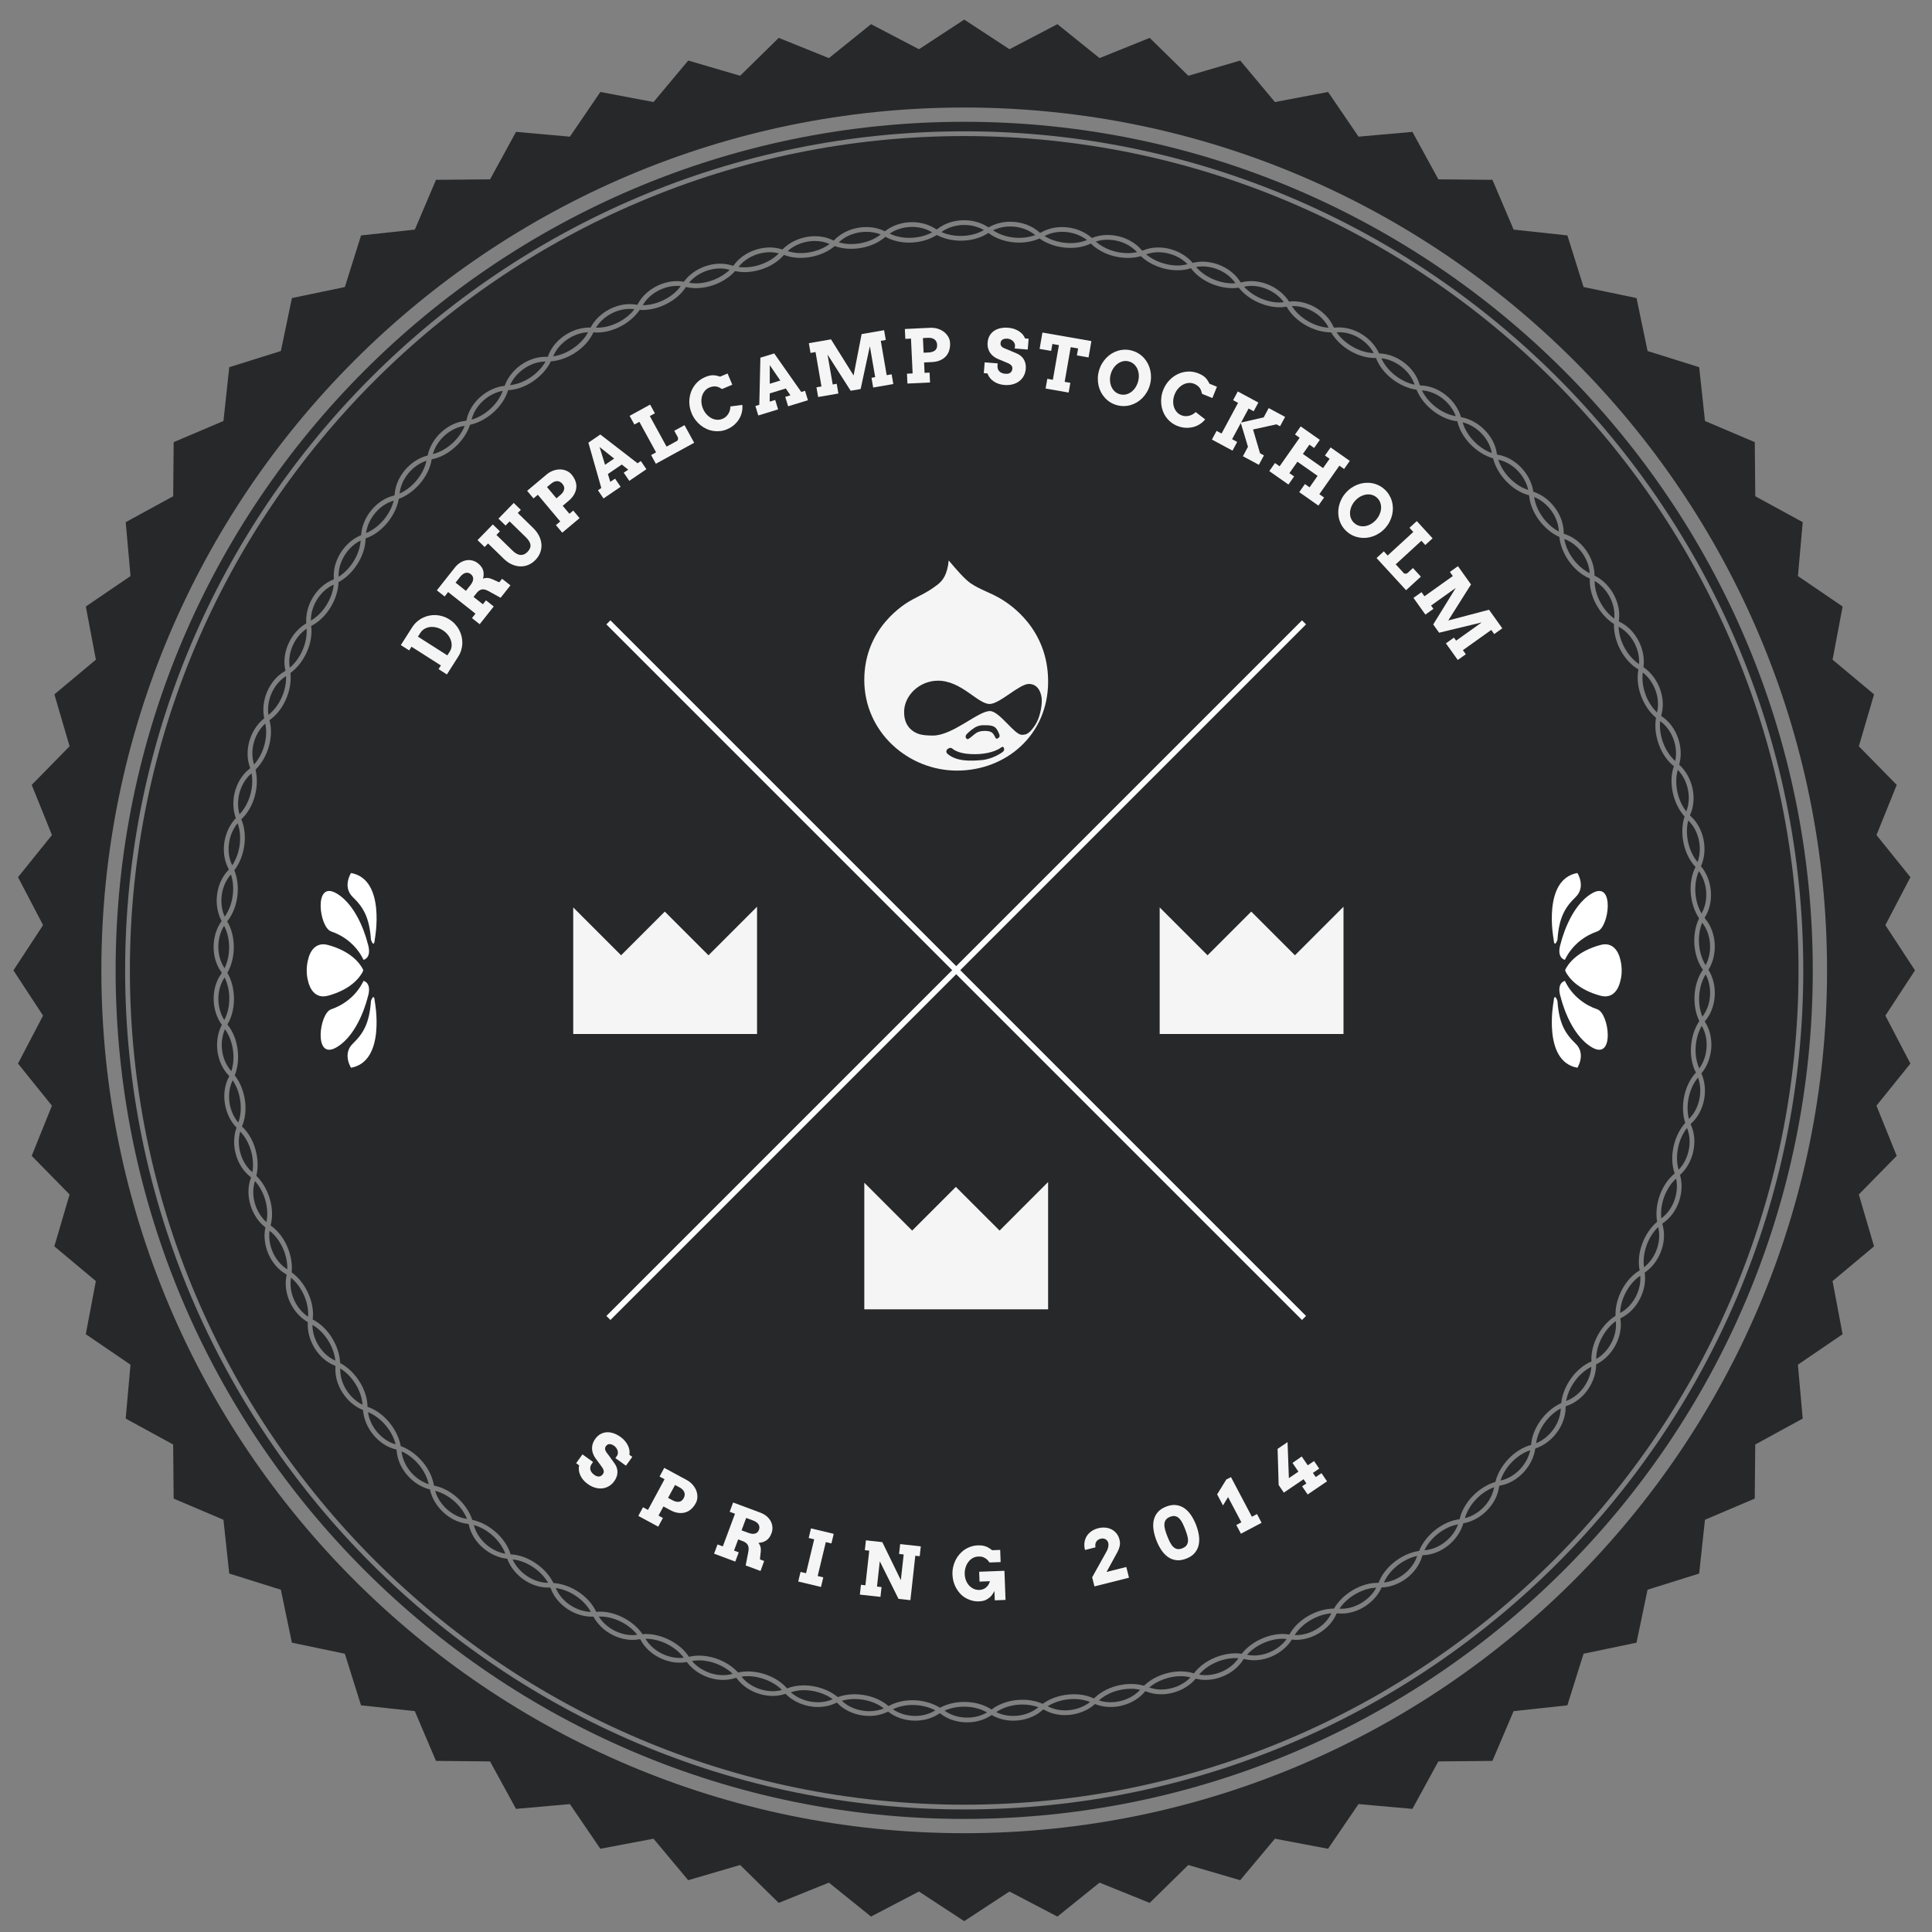 <?xml version="1.0" encoding="utf-8"?>
<!-- Generator: Adobe Illustrator 16.0.0, SVG Export Plug-In . SVG Version: 6.00 Build 0)  -->
<!DOCTYPE svg PUBLIC "-//W3C//DTD SVG 1.1//EN" "http://www.w3.org/Graphics/SVG/1.1/DTD/svg11.dtd">
<svg version="1.1" id="Layer_1" xmlns="http://www.w3.org/2000/svg" xmlns:xlink="http://www.w3.org/1999/xlink" x="0px" y="0px"
	 width="288px" height="288px" viewBox="0 0 288 288" enable-background="new 0 0 288 288" xml:space="preserve">
<rect x="0" y="0" width="288" height="288" fill="#808080" stroke="none"/>
<g>
	<g>
		<path fill="#272829" d="M69.278,63.478c-2.176,0.299-4.155,2.09-4.754,4.211C66.555,67.185,68.49,65.456,69.278,63.478z"/>
		<path fill="#272829" d="M94.575,46.104c-0.228-0.031-0.457-0.059-0.692-0.059c-2.013,0-4.022,1.145-5.046,2.797
			C90.946,48.925,93.279,47.774,94.575,46.104z"/>
		<path fill="#272829" d="M101.478,42.646c-0.176-0.018-0.352-0.031-0.531-0.031c-2.084,0-4.165,1.182-5.14,2.885
			C97.974,45.491,100.28,44.308,101.478,42.646z"/>
		<path fill="#272829" d="M74.948,58.261c-2.162,0.387-4.132,2.17-4.65,4.295C72.337,61.968,74.241,60.222,74.948,58.261z"/>
		<path fill="#272829" d="M81.326,53.896H81.31c-2.178,0-4.397,1.529-5.284,3.52C78.11,57.198,80.271,55.751,81.326,53.896z"/>
		<path fill="#272829" d="M87.663,49.528c-2.19,0.082-4.402,1.617-5.2,3.596C84.557,52.815,86.699,51.347,87.663,49.528z"/>
		<path fill="#272829" d="M108.773,40.222c-0.447-0.127-0.919-0.203-1.414-0.203c-1.789,0-3.571,0.834-4.647,2.125
			c0.324,0.059,0.66,0.098,1.013,0.098C105.571,42.241,107.514,41.437,108.773,40.222z"/>
		<path fill="#272829" d="M138.952,34.64c-0.838-0.521-1.887-0.816-2.986-0.816c-1.24,0-2.413,0.367-3.345,0.998
			c0.835,0.404,1.847,0.635,2.912,0.635C136.78,35.456,137.977,35.161,138.952,34.64z"/>
		<path fill="#272829" d="M131.284,34.956c-0.649-0.264-1.379-0.4-2.143-0.4c-1.576,0-3.095,0.588-4.109,1.572
			c0.572,0.162,1.193,0.256,1.847,0.256C128.541,36.384,130.154,35.853,131.284,34.956z"/>
		<path fill="#272829" d="M123.672,36.374c-0.658-0.293-1.412-0.453-2.199-0.453c-1.524,0-3.015,0.564-4.057,1.502
			c0.587,0.189,1.232,0.312,1.921,0.312C120.931,37.735,122.509,37.224,123.672,36.374z"/>
		<path fill="#272829" d="M116.096,37.772c-0.415-0.104-0.845-0.174-1.301-0.174c-1.848,0-3.669,0.859-4.704,2.195
			c0.276,0.037,0.562,0.061,0.857,0.061C112.878,39.854,114.885,39.026,116.096,37.772z"/>
		<path fill="#272829" d="M42.643,100.784c-1.867,1.16-2.947,3.604-2.631,5.785C41.663,105.282,42.729,102.915,42.643,100.784z"/>
		<path fill="#272829" d="M33.404,138.007c-1.158,1.863-1.153,4.516,0.074,6.324C34.406,142.423,34.385,139.845,33.404,138.007z"/>
		<path fill="#272829" d="M37.502,115.282c-1.689,1.408-2.419,3.98-1.799,6.098C37.158,119.874,37.884,117.38,37.502,115.282z"/>
		<path fill="#272829" d="M35.421,122.718c-1.406,1.686-1.771,4.312-0.805,6.275C35.799,127.231,36.138,124.675,35.421,122.718z"/>
		<path fill="#272829" d="M34.428,130.353c-1.476,1.631-1.839,4.277-0.932,6.287C34.728,134.946,35.099,132.376,34.428,130.353z"/>
		<path fill="#272829" d="M143.221,35.169c1.29,0,2.488-0.316,3.447-0.875c-0.846-0.486-1.858-0.758-2.935-0.758
			c-1.281,0-2.476,0.379-3.396,1.057C141.183,34.966,142.176,35.169,143.221,35.169L143.221,35.169z"/>
		<path fill="#272829" d="M49.75,87.147c-2.011,0.887-3.42,3.156-3.409,5.361C48.154,91.464,49.538,89.267,49.75,87.147z"/>
		<path fill="#272829" d="M58.688,74.628c-2.113,0.6-3.824,2.648-4.123,4.834C56.506,78.679,58.183,76.698,58.688,74.628z"/>
		<path fill="#272829" d="M53.762,80.571c-1.97,0.969-3.371,3.223-3.286,5.408C52.272,84.853,53.622,82.651,53.762,80.571z"/>
		<path fill="#272829" d="M45.7,93.72c-1.816,1.232-2.89,3.656-2.502,5.809C44.82,98.163,45.85,95.798,45.7,93.72z"/>
		<path fill="#272829" d="M63.575,68.677c-2.087,0.684-3.788,2.721-4.008,4.896C61.505,72.706,63.146,70.716,63.575,68.677z"/>
		<path fill="#272829" d="M39.547,107.858c-1.628,1.473-2.354,4.025-1.669,6.104C39.294,112.382,39.984,109.896,39.547,107.858z"/>
		<path fill="#272829" d="M232.373,79.237c-0.078-2.186-1.643-4.33-3.68-5.148C228.988,76.151,230.496,78.245,232.373,79.237z"/>
		<path fill="#272829" d="M244.891,100.249c-0.285,2.064,0.588,4.49,2.117,5.959C247.535,104.087,246.621,101.599,244.891,100.249z"
			/>
		<path fill="#272829" d="M236.979,85.442c-0.154-2.201-1.727-4.357-3.797-5.094C233.551,82.446,235.094,84.534,236.979,85.442z"/>
		<path fill="#272829" d="M247.479,107.499c-0.225,2.119,0.684,4.553,2.246,5.945C250.186,111.288,249.268,108.778,247.479,107.499z
			"/>
		<path fill="#272829" d="M240.633,92.214c0.227-2.178-1.023-4.518-2.926-5.611C237.711,88.687,238.914,90.97,240.633,92.214z"/>
		<path fill="#272829" d="M244.332,98.999c0.154-2.201-1.104-4.557-3.053-5.574C241.352,95.556,242.59,97.837,244.332,98.999z"/>
		<path fill="#272829" d="M254.258,143.876c1.037-1.947,0.848-4.611-0.518-6.334C252.938,139.517,253.141,142.106,254.258,143.876z"
			/>
		<path fill="#272829" d="M253.771,151.552c1.344-1.725,1.523-4.371,0.49-6.307C253.162,147.015,252.971,149.587,253.771,151.552z"
			/>
		<path fill="#272829" d="M253.643,136.171c1.09-1.893,0.898-4.539-0.395-6.312C252.406,131.765,252.576,134.339,253.643,136.171z"
			/>
		<path fill="#272829" d="M250.105,114.761c-0.57,2.004-0.045,4.529,1.266,6.197C252.189,118.931,251.633,116.337,250.105,114.761z"
			/>
		<path fill="#272829" d="M154.322,35.046c-0.973-0.811-2.316-1.285-3.736-1.285c-0.918,0-1.799,0.203-2.557,0.57
			c1.049,0.709,2.436,1.125,3.902,1.125C152.783,35.456,153.6,35.308,154.322,35.046z"/>
		<path fill="#272829" d="M253.055,128.505c0.758-2.074,0.197-4.688-1.395-6.201C251.141,124.37,251.701,126.905,253.055,128.505z"
			/>
		<path fill="#272829" d="M191.369,45.04c-1.062-1.455-2.957-2.426-4.85-2.426c-0.367,0-0.725,0.045-1.068,0.119
			c1.27,1.402,3.355,2.361,5.312,2.361C190.973,45.095,191.17,45.063,191.369,45.04z"/>
		<path fill="#272829" d="M183.742,42.241c0.145,0,0.281-0.016,0.422-0.025c-1.018-1.502-2.967-2.504-4.924-2.504
			c-0.322,0-0.635,0.033-0.938,0.088C179.521,41.249,181.689,42.241,183.742,42.241z"/>
		<path fill="#272829" d="M227.812,73.04c-0.459-2.156-2.316-4.072-4.469-4.512C224,70.554,225.818,72.405,227.812,73.04z"/>
		<path fill="#272829" d="M169.494,37.581c-1.035-1.141-2.697-1.848-4.4-1.848c-0.611,0-1.203,0.098-1.748,0.275
			c1.184,1.068,2.973,1.727,4.783,1.727C168.605,37.735,169.059,37.675,169.494,37.581z"/>
		<path fill="#272829" d="M162.033,35.78c-0.992-0.773-2.328-1.225-3.709-1.225c-0.959,0-1.857,0.223-2.619,0.633
			c1.072,0.668,2.453,1.055,3.869,1.055C160.471,36.243,161.307,36.079,162.033,35.78z"/>
		<path fill="#272829" d="M177.025,39.382c-1.068-1.098-2.703-1.783-4.355-1.783c-0.648,0-1.256,0.117-1.818,0.324
			c1.223,1.01,2.988,1.656,4.689,1.656C176.07,39.579,176.561,39.501,177.025,39.382z"/>
		<path fill="#272829" d="M222.387,67.54c-0.379-2.154-2.227-4.061-4.359-4.59C218.605,64.954,220.391,66.819,222.387,67.54z"/>
		<path fill="#272829" d="M217.008,62.036c-0.756-2.07-2.861-3.709-5.053-3.848C212.889,60.104,214.945,61.685,217.008,62.036z"/>
		<path fill="#272829" d="M204.777,52.642c-1.027-1.928-3.318-3.279-5.533-3.104C200.43,51.274,202.697,52.565,204.777,52.642z"/>
		<path fill="#272829" d="M210.871,57.345c-0.668-2.047-2.775-3.699-4.957-3.938C206.766,55.312,208.793,56.909,210.871,57.345z"/>
		<path fill="#272829" d="M198.053,48.854c-0.914-1.879-3.105-3.232-5.289-3.232c-0.061,0-0.115,0.014-0.176,0.016
			C193.686,47.39,195.914,48.72,198.053,48.854z"/>
		<path fill="#272829" d="M37.623,174.739c0.366-2.09-0.365-4.564-1.814-6.062C35.208,170.79,35.943,173.339,37.623,174.739z"/>
		<path fill="#272829" d="M212.334,231.095c2.184-0.154,4.271-1.795,5.018-3.863C215.299,227.601,213.258,229.185,212.334,231.095z"
			/>
		<path fill="#272829" d="M206.297,235.901c2.18-0.234,4.299-1.9,4.957-3.959C209.174,232.382,207.143,233.991,206.297,235.901z"/>
		<path fill="#272829" d="M218.367,226.313c2.139-0.529,3.992-2.451,4.359-4.617C220.725,222.421,218.936,224.302,218.367,226.313z"
			/>
		<path fill="#272829" d="M199.662,239.804c2.184,0.143,4.486-1.229,5.502-3.135C203.096,236.751,200.84,238.062,199.662,239.804z"
			/>
		<path fill="#272829" d="M228.986,215.134c2.045-0.822,3.613-2.984,3.676-5.182C230.779,210.948,229.27,213.06,228.986,215.134z"/>
		<path fill="#272829" d="M223.678,220.706c2.141-0.457,3.979-2.371,4.43-4.521C226.127,216.835,224.326,218.687,223.678,220.706z"
			/>
		<path fill="#272829" d="M193.004,243.731c0.057,0.002,0.111,0.016,0.17,0.016c2.191,0,4.381-1.359,5.293-3.25
			C196.344,240.655,194.088,241.997,193.004,243.731z"/>
		<path fill="#272829" d="M171.312,251.544c0.553,0.199,1.146,0.312,1.783,0.312c1.662,0,3.307-0.693,4.375-1.807
			c-0.453-0.111-0.93-0.186-1.441-0.186C174.314,249.864,172.537,250.521,171.312,251.544z"/>
		<path fill="#272829" d="M163.807,253.481c0.541,0.176,1.129,0.271,1.736,0.271c1.711,0,3.381-0.713,4.416-1.863
			c-0.43-0.092-0.879-0.15-1.35-0.15C166.789,251.739,164.994,252.403,163.807,253.481z"/>
		<path fill="#272829" d="M178.744,249.63c0.301,0.053,0.609,0.086,0.93,0.086c1.965,0,3.92-1.01,4.938-2.523
			c-0.137-0.01-0.273-0.025-0.414-0.025C182.137,247.167,179.963,248.169,178.744,249.63z"/>
		<path fill="#272829" d="M185.893,246.671c0.332,0.07,0.676,0.111,1.031,0.111c1.902,0,3.803-0.982,4.865-2.449
			c-0.188-0.02-0.369-0.049-0.564-0.049C189.258,244.284,187.162,245.253,185.893,246.671z"/>
		<path fill="#272829" d="M156.176,254.345c0.754,0.398,1.641,0.617,2.584,0.617c1.395,0,2.74-0.459,3.738-1.246
			c-0.715-0.287-1.537-0.447-2.416-0.447C158.652,253.269,157.256,253.665,156.176,254.345z"/>
		<path fill="#272829" d="M247.645,181.622c1.768-1.287,2.668-3.781,2.209-5.928C248.309,177.093,247.416,179.515,247.645,181.622z"
			/>
		<path fill="#272829" d="M251.76,166.802c1.57-1.521,2.115-4.115,1.361-6.178C251.787,162.224,251.24,164.745,251.76,166.802z"/>
		<path fill="#272829" d="M233.467,208.839c2.055-0.75,3.609-2.9,3.756-5.092C235.354,204.667,233.828,206.749,233.467,208.839z"/>
		<path fill="#272829" d="M253.678,152.923c-1.068,1.844-1.23,4.436-0.369,6.346C254.607,157.485,254.791,154.819,253.678,152.923z"
			/>
		<path fill="#272829" d="M143.732,20.282c-68.578,0-124.37,55.793-124.37,124.369c0,68.578,55.792,124.371,124.37,124.371
			s124.371-55.793,124.371-124.371C268.104,76.075,212.311,20.282,143.732,20.282z M252.115,167.458
			c-0.035,0.029-0.061,0.068-0.094,0.1c0.02,0.049,0.029,0.102,0.051,0.146c1.094,2.426,0.348,5.666-1.635,7.445
			c0.74,2.553-0.33,5.689-2.531,7.172c-0.039,0.025-0.07,0.061-0.107,0.088c0.014,0.049,0.016,0.102,0.029,0.15
			c0.746,2.555-0.443,5.656-2.654,7.145c0.377,2.633-1.119,5.59-3.506,6.752c-0.041,0.02-0.078,0.049-0.117,0.07
			c0.006,0.051,0,0.104,0.008,0.152c0.383,2.635-1.227,5.541-3.623,6.705c0.008,2.66-1.885,5.383-4.412,6.199
			c-0.043,0.014-0.082,0.039-0.125,0.055c-0.002,0.051-0.014,0.102-0.014,0.15c0.014,2.662-1.986,5.318-4.521,6.137
			c-0.361,2.635-2.615,5.066-5.23,5.525c-0.045,0.008-0.088,0.027-0.133,0.037c-0.008,0.049-0.027,0.098-0.033,0.146
			c-0.357,2.637-2.707,4.986-5.332,5.445c-0.723,2.561-3.293,4.656-5.949,4.748c-0.045,0.002-0.092,0.014-0.137,0.018
			c-0.014,0.045-0.039,0.09-0.053,0.137c-0.723,2.566-3.354,4.576-6.041,4.662c-1.068,2.412-3.873,4.145-6.549,3.863
			c-0.045-0.004-0.094,0.002-0.139,0c-0.021,0.043-0.053,0.084-0.07,0.127c-0.973,2.215-3.506,3.82-6.023,3.822
			c-0.203,0-0.398-0.033-0.596-0.053c-1.135,1.83-3.391,3.088-5.654,3.088c-0.477,0-0.941-0.055-1.381-0.166
			c-0.045-0.01-0.092-0.014-0.137-0.023c-0.027,0.041-0.062,0.078-0.088,0.119c-1.111,1.797-3.379,3.004-5.645,3.004
			c-0.498,0-0.973-0.076-1.432-0.189c-1.184,1.422-3.152,2.33-5.146,2.33c-0.795,0-1.545-0.141-2.23-0.418
			c-0.041-0.018-0.094-0.023-0.137-0.039c-0.031,0.035-0.068,0.066-0.098,0.102c-1.154,1.389-3.104,2.252-5.088,2.252
			c-0.818,0-1.605-0.156-2.312-0.441c-1.145,1.035-2.779,1.648-4.471,1.65c-1.135,0-2.205-0.273-3.1-0.791
			c-0.041-0.023-0.088-0.039-0.131-0.062c-0.035,0.031-0.076,0.059-0.111,0.09c-1.111,1.012-2.705,1.592-4.373,1.592
			c-1.168,0-2.285-0.307-3.211-0.84c-1.022,0.695-2.297,1.092-3.661,1.092c-1.491,0-2.895-0.455-3.951-1.281
			c-0.036-0.029-0.083-0.049-0.12-0.076c-0.039,0.025-0.085,0.043-0.122,0.068c-0.98,0.668-2.244,1.037-3.558,1.037
			c-1.518,0-2.955-0.5-4.042-1.348c-0.832,0.414-1.788,0.643-2.803,0.643c-1.818,0-3.584-0.705-4.725-1.889
			c-0.033-0.033-0.072-0.064-0.106-0.098c-0.043,0.02-0.091,0.035-0.133,0.055c-0.794,0.393-1.724,0.6-2.689,0.6
			c-1.841,0-3.645-0.75-4.818-1.967c-0.592,0.195-1.217,0.318-1.884,0.318c-2.119,0-4.228-1.02-5.371-2.598
			c-0.028-0.037-0.064-0.072-0.093-0.109c-0.045,0.014-0.095,0.018-0.139,0.033c-0.571,0.189-1.187,0.285-1.827,0.285
			c-2.119,0-4.229-1.064-5.402-2.67c-0.337,0.061-0.682,0.102-1.036,0.102c-2.386,0.002-4.789-1.389-5.846-3.379
			c-0.022-0.043-0.057-0.08-0.08-0.123c-0.045,0.008-0.095,0.004-0.139,0.012c-0.322,0.059-0.658,0.09-0.997,0.09
			c-2.378,0-4.752-1.441-5.83-3.467c-2.692,0.117-5.462-1.721-6.359-4.193c-0.018-0.049-0.048-0.094-0.066-0.143l-0.349,0.006
			c-2.612,0-5.188-1.863-6.072-4.299c-2.651-0.264-5.167-2.434-5.718-5.037c-0.01-0.047-0.032-0.094-0.044-0.141
			c-0.045-0.006-0.09-0.021-0.135-0.027c-2.645-0.264-5.072-2.523-5.626-5.123c-2.589-0.631-4.78-3.131-4.964-5.785
			c-0.003-0.049-0.019-0.1-0.023-0.15c-0.044-0.012-0.086-0.033-0.13-0.043c-2.58-0.629-4.67-3.203-4.858-5.857
			c-2.475-0.982-4.297-3.764-4.109-6.418c0.003-0.049-0.005-0.102-0.003-0.152c-0.042-0.018-0.081-0.045-0.123-0.062
			c-2.467-0.98-4.177-3.82-3.994-6.475c-2.315-1.318-3.732-4.326-3.178-6.928c0.011-0.049,0.01-0.102,0.019-0.15
			c-0.039-0.023-0.074-0.057-0.113-0.08c-2.306-1.316-3.604-4.365-3.055-6.967c-2.109-1.627-3.094-4.803-2.182-7.303
			c0.017-0.047,0.023-0.1,0.039-0.148c-0.035-0.029-0.064-0.066-0.101-0.094c-2.1-1.623-2.961-4.822-2.056-7.324
			c-1.862-1.904-2.396-5.186-1.145-7.535c0.023-0.045,0.037-0.096,0.06-0.143c-0.03-0.033-0.055-0.074-0.087-0.107
			c-1.853-1.9-2.261-5.188-1.018-7.537c-1.578-2.146-1.649-5.469-0.083-7.621c0.029-0.041,0.051-0.09,0.079-0.133
			c-0.025-0.037-0.044-0.08-0.071-0.117c-1.571-2.141-1.518-5.453,0.041-7.607c-1.264-2.344-0.872-5.643,0.978-7.555
			c0.036-0.037,0.063-0.084,0.099-0.123c-0.021-0.041-0.033-0.088-0.055-0.127c-1.258-2.338-0.744-5.609,1.099-7.525
			c-0.925-2.498-0.078-5.709,2.021-7.346c0.041-0.031,0.075-0.074,0.115-0.107c-0.016-0.045-0.021-0.094-0.037-0.137
			c-0.921-2.49,0.043-5.658,2.135-7.301c-0.567-2.602,0.719-5.664,3.023-6.992c0.045-0.025,0.084-0.062,0.129-0.09
			c-0.009-0.045-0.008-0.094-0.018-0.141c-0.566-2.592,0.83-5.596,3.13-6.928c-0.2-2.656,1.499-5.51,3.967-6.504
			c0.048-0.02,0.092-0.051,0.14-0.072c-0.002-0.047,0.006-0.096,0.002-0.143c-0.198-2.648,1.603-5.428,4.064-6.43
			c0.173-2.656,2.253-5.244,4.834-5.885c0.05-0.014,0.098-0.037,0.148-0.053c0.004-0.047,0.019-0.094,0.021-0.141
			c0.172-2.648,2.342-5.152,4.92-5.799c0.541-2.607,2.961-4.881,5.605-5.156c0.051-0.004,0.102-0.023,0.152-0.029
			c0.012-0.047,0.033-0.094,0.043-0.141c0.538-2.598,3.035-4.773,5.678-5.059c0.876-2.451,3.455-4.326,6.078-4.326l0.343,0.006
			c0.019-0.049,0.049-0.094,0.066-0.145c0.888-2.475,3.649-4.301,6.323-4.219c1.073-2.039,3.452-3.492,5.841-3.492
			c0.33,0,0.657,0.029,0.972,0.084c0.05,0.01,0.104,0.006,0.155,0.014c0.023-0.043,0.058-0.082,0.08-0.125
			c1.054-2.004,3.462-3.404,5.856-3.404c0.341,0,0.673,0.039,0.998,0.096c1.174-1.619,3.287-2.691,5.415-2.691
			c0.63,0,1.235,0.094,1.8,0.277c0.049,0.016,0.104,0.021,0.152,0.037c0.03-0.041,0.067-0.076,0.097-0.115
			c1.144-1.592,3.258-2.619,5.387-2.619c0.652,0,1.264,0.119,1.844,0.307c1.176-1.229,2.984-1.984,4.834-1.984
			c0.955,0,1.876,0.203,2.664,0.588c0.046,0.023,0.098,0.039,0.145,0.061c0.036-0.037,0.078-0.068,0.113-0.105
			c1.144-1.195,2.918-1.908,4.747-1.908c0.999,0,1.941,0.223,2.765,0.625c1.091-0.854,2.534-1.357,4.06-1.357
			c1.302,0,2.556,0.361,3.53,1.02c0.041,0.029,0.091,0.047,0.133,0.074c0.04-0.029,0.09-0.051,0.128-0.082
			c1.062-0.838,2.474-1.299,3.976-1.299c1.349,0,2.611,0.391,3.627,1.072c0.93-0.539,2.053-0.848,3.227-0.848
			c1.658,0,3.244,0.572,4.352,1.572c0.037,0.033,0.08,0.062,0.117,0.096c0.047-0.025,0.1-0.043,0.143-0.07
			c0.9-0.525,1.98-0.803,3.127-0.803c1.678,0,3.301,0.605,4.441,1.625c0.711-0.287,1.504-0.447,2.328-0.447
			c1.973,0,3.914,0.855,5.066,2.232c0.031,0.035,0.07,0.068,0.102,0.104c0.049-0.018,0.105-0.023,0.154-0.043
			c0.691-0.283,1.449-0.428,2.254-0.428c1.982,0,3.943,0.898,5.127,2.305c0.463-0.115,0.941-0.191,1.443-0.191
			c2.256,0,4.518,1.197,5.629,2.98c0.027,0.041,0.062,0.08,0.092,0.121c0.049-0.01,0.104-0.016,0.152-0.027
			c0.447-0.115,0.922-0.172,1.406-0.172c2.254,0,4.504,1.246,5.641,3.062c0.201-0.021,0.398-0.055,0.604-0.055
			c2.508,0,5.037,1.598,6.014,3.797c0.02,0.043,0.051,0.084,0.072,0.129c0.051-0.006,0.105,0.002,0.156-0.004
			c2.672-0.285,5.494,1.436,6.568,3.846c2.684,0.07,5.309,2.072,6.039,4.625c0.014,0.047,0.039,0.09,0.053,0.137
			c0.053,0.002,0.104,0.018,0.156,0.018c2.656,0.08,5.238,2.168,5.971,4.727c2.619,0.457,4.967,2.791,5.336,5.42
			c0.006,0.047,0.023,0.094,0.031,0.141c0.053,0.01,0.102,0.031,0.152,0.041c2.621,0.447,4.887,2.875,5.256,5.51
			c2.529,0.816,4.531,3.455,4.529,6.109c0,0.047,0.012,0.096,0.012,0.143c0.051,0.018,0.096,0.045,0.146,0.061
			c2.531,0.811,4.438,3.529,4.438,6.191c2.391,1.16,4.004,4.053,3.633,6.682c-0.006,0.047-0.002,0.096-0.006,0.143
			c0.045,0.023,0.088,0.059,0.135,0.08c2.396,1.154,3.906,4.113,3.533,6.75c2.205,1.48,3.402,4.568,2.668,7.119
			c-0.012,0.043-0.014,0.092-0.025,0.137c0.041,0.031,0.078,0.07,0.123,0.1c2.211,1.477,3.295,4.617,2.557,7.178
			c1.98,1.773,2.734,4.998,1.654,7.422c-0.02,0.043-0.029,0.09-0.047,0.133c0.039,0.037,0.07,0.082,0.107,0.115
			c1.986,1.771,2.621,5.033,1.535,7.465c1.713,2.031,2.012,5.33,0.604,7.58c-0.023,0.039-0.039,0.084-0.062,0.123
			c0.031,0.041,0.057,0.088,0.09,0.127c1.721,2.031,1.895,5.35,0.48,7.605c1.414,2.252,1.25,5.561-0.457,7.592
			c-0.029,0.035-0.051,0.078-0.08,0.113c0.027,0.045,0.045,0.096,0.072,0.139c1.422,2.25,1.133,5.561-0.584,7.6
			C254.711,162.429,254.09,165.683,252.115,167.458z"/>
		<path fill="#272829" d="M250.227,174.378c1.535-1.586,2.088-4.199,1.25-6.232C250.162,169.821,249.641,172.366,250.227,174.378z"
			/>
		<path fill="#272829" d="M237.945,202.585c1.912-1.1,3.162-3.459,2.92-5.645C239.139,198.19,237.938,200.491,237.945,202.585z"/>
		<path fill="#272829" d="M240.822,196.142c-0.088-2.574,1.418-5.477,3.6-6.771c-0.518-2.492,0.627-5.576,2.602-7.24
			c-0.445-2.537,0.643-5.621,2.621-7.205c-0.859-2.396-0.154-5.611,1.57-7.537c-0.793-2.447-0.146-5.652,1.594-7.498
			c-1.186-2.252-0.936-5.533,0.506-7.68c-1.127-2.316-0.932-5.58,0.535-7.648c-1.488-2.066-1.697-5.348-0.568-7.674
			c-1.439-2.137-1.699-5.396-0.535-7.648c-1.76-1.84-2.424-5.061-1.633-7.521c-1.721-1.916-2.432-5.107-1.592-7.5
			c-2-1.576-3.105-4.676-2.664-7.223c-1.971-1.656-3.119-4.717-2.621-7.203c-2.199-1.281-3.727-4.195-3.643-6.777
			c-2.184-1.369-3.748-4.242-3.598-6.773c-2.355-0.965-4.273-3.637-4.551-6.205c-2.354-1.051-4.301-3.678-4.506-6.207
			c-2.467-0.627-4.736-3.004-5.369-5.508c-2.477-0.715-4.773-3.047-5.328-5.521c-2.527-0.277-5.105-2.316-6.082-4.707
			c-2.551-0.361-5.15-2.352-6.043-4.729c-2.58,0.076-5.387-1.584-6.68-3.814c-2.594-0.008-5.441-1.635-6.643-3.84
			c-0.332,0.057-0.676,0.092-1.031,0.092c-2.289,0-4.744-1.203-6.107-2.92c-0.297,0.041-0.6,0.068-0.914,0.068
			c-2.412,0-4.891-1.189-6.207-2.965c-0.613,0.197-1.281,0.301-1.994,0.301c-2.045,0-4.115-0.812-5.471-2.102
			c-0.6,0.172-1.25,0.26-1.941,0.26c-2.107,0-4.207-0.822-5.51-2.143c-0.879,0.424-1.928,0.65-3.045,0.65
			c-1.707,0-3.383-0.516-4.613-1.402c-0.893,0.393-1.938,0.615-3.029,0.615c-1.74,0-3.406-0.527-4.596-1.439
			c-1.108,0.742-2.563,1.152-4.115,1.152c-1.313,0-2.547-0.309-3.567-0.848c-1.142,0.713-2.594,1.135-4.12,1.135
			c-1.31,0-2.563-0.311-3.549-0.867c-1.262,1.123-3.16,1.793-5.105,1.793c-0.875,0-1.707-0.141-2.448-0.404
			c-1.309,1.094-3.197,1.758-5.094,1.758c-0.891,0-1.745-0.156-2.481-0.445c-1.322,1.559-3.627,2.564-5.907,2.564
			c-0.481,0-0.935-0.062-1.372-0.152c-1.376,1.533-3.639,2.539-5.852,2.539c-0.515,0-1.008-0.061-1.471-0.172
			c-1.262,1.99-3.964,3.43-6.472,3.43c-0.141,0-0.271-0.025-0.41-0.035c-1.431,2.123-4.358,3.611-6.912,3.369
			c-1.048,2.316-3.75,4.131-6.342,4.32c-1.131,2.324-3.838,4.188-6.378,4.299c-0.714,2.434-3.158,4.611-5.677,5.16
			c-0.796,2.459-3.217,4.682-5.718,5.146c-0.37,2.508-2.487,5.002-4.903,5.896c-0.445,2.547-2.533,5.086-4.946,5.893
			c-0.017,2.537-1.766,5.303-4.034,6.523c-0.087,2.584-1.801,5.391-4.078,6.527c0.334,2.512-1.013,5.492-3.088,7.016
			c0.275,2.57-1.032,5.59-3.131,7.031c0.683,2.441-0.236,5.582-2.08,7.381c0.63,2.508-0.244,5.678-2.121,7.398
			c1.014,2.324,0.54,5.559-1.034,7.596c0.973,2.395,0.549,5.656-1.07,7.621c1.328,2.16,1.309,5.432,0.032,7.666
			c1.298,2.236,1.332,5.527,0.002,7.697c1.615,1.953,2.052,5.195,1.099,7.588c1.597,2.033,2.088,5.287,1.073,7.621
			c1.872,1.711,2.755,4.859,2.144,7.361c1.863,1.791,2.804,4.943,2.124,7.396c2.092,1.434,3.404,4.43,3.146,6.994
			c2.094,1.514,3.464,4.504,3.134,7.025c2.271,1.131,3.986,3.914,4.089,6.488c2.284,1.209,4.056,3.979,4.08,6.521
			c2.406,0.803,4.494,3.322,4.952,5.857c2.431,0.877,4.57,3.375,4.949,5.891c2.495,0.459,4.914,2.664,5.72,5.111
			c2.527,0.531,4.992,2.703,5.718,5.141c2.536,0.109,5.24,1.957,6.378,4.27c2.598,0.176,5.32,1.98,6.378,4.297
			c2.553-0.254,5.476,1.229,6.911,3.34c0.152-0.012,0.297-0.041,0.453-0.041c2.497,0,5.192,1.428,6.457,3.402
			c0.467-0.113,0.965-0.176,1.484-0.176c2.205,0,4.462,0.996,5.836,2.518c0.452-0.098,0.921-0.164,1.419-0.164
			c2.266,0,4.561,0.994,5.882,2.535c0.741-0.293,1.602-0.451,2.499-0.451c1.887,0,3.769,0.658,5.073,1.742
			c0.753-0.273,1.6-0.422,2.493-0.422c1.928,0,3.813,0.662,5.07,1.766c0.992-0.561,2.252-0.875,3.57-0.875
			c1.517,0,2.962,0.416,4.098,1.121c1.03-0.553,2.279-0.869,3.609-0.869c1.535,0,2.974,0.404,4.076,1.131
			c1.193-0.922,2.867-1.453,4.617-1.453c1.1,0,2.119,0.215,3.006,0.605c1.238-0.9,2.928-1.426,4.65-1.426
			c1.098,0,2.131,0.221,2.998,0.633c1.305-1.334,3.41-2.162,5.529-2.162c0.684,0,1.328,0.086,1.924,0.256
			c1.354-1.307,3.436-2.131,5.496-2.131c0.695,0,1.348,0.102,1.947,0.291c1.299-1.762,3.838-2.988,6.221-2.988
			c0.309,0,0.607,0.027,0.9,0.068c1.363-1.734,3.826-2.951,6.127-2.951c0.338,0,0.668,0.033,0.984,0.086
			c1.197-2.219,4.037-3.863,6.645-3.867c1.285-2.234,4.086-3.902,6.645-3.842c0.885-2.387,3.486-4.393,6.043-4.756
			c0.965-2.391,3.523-4.432,6.043-4.727c0.543-2.486,2.84-4.834,5.322-5.553c0.623-2.5,2.871-4.879,5.326-5.521
			c0.191-2.537,2.141-5.186,4.498-6.24c0.27-2.561,2.166-5.227,4.506-6.207C237.072,200.409,238.635,197.515,240.822,196.142z"/>
		<path fill="#272829" d="M241.508,195.728c1.93-1.029,3.17-3.375,3.012-5.564C242.795,191.333,241.574,193.606,241.508,195.728z"/>
		<path fill="#272829" d="M33.482,145.704c-1.234,1.82-1.227,4.49-0.048,6.355C34.419,150.212,34.428,147.614,33.482,145.704z"/>
		<path fill="#272829" d="M245.074,188.911c1.738-1.357,2.648-3.869,2.104-5.996C245.643,184.392,244.773,186.839,245.074,188.911z"
			/>
		<path fill="#272829" d="M50.719,203.989c-0.081,2.195,1.341,4.455,3.328,5.41C53.9,207.313,52.532,205.106,50.719,203.989z"/>
		<path fill="#272829" d="M46.573,197.499c0.005,2.195,1.414,4.443,3.415,5.326C49.765,200.716,48.38,198.538,46.573,197.499z"/>
		<path fill="#272829" d="M54.854,210.505c0.31,2.176,2.019,4.207,4.123,4.803C58.464,213.249,56.789,211.284,54.854,210.505z"/>
		<path fill="#272829" d="M59.862,216.356c0.226,2.186,1.949,4.225,4.05,4.896C63.476,219.204,61.813,217.212,59.862,216.356z"/>
		<path fill="#272829" d="M70.64,227.333c0.528,2.133,2.517,3.91,4.689,4.281C74.612,229.649,72.689,227.907,70.64,227.333z"/>
		<path fill="#272829" d="M64.865,222.235c0.608,2.111,2.584,3.885,4.753,4.182C68.823,224.448,66.89,222.737,64.865,222.235z"/>
		<path fill="#272829" d="M43.385,190.468c-0.386,2.164,0.709,4.6,2.544,5.822C46.074,194.202,45.025,191.827,43.385,190.468z"/>
		<path fill="#272829" d="M34.683,161.04c-0.969,1.973-0.589,4.617,0.839,6.301C36.238,165.372,35.885,162.8,34.683,161.04z"/>
		<path fill="#272829" d="M33.533,153.427c-0.888,2.008-0.513,4.633,0.955,6.254C35.142,157.663,34.761,155.11,33.533,153.427z"/>
		<path fill="#272829" d="M40.184,183.464c-0.302,2.176,0.781,4.598,2.641,5.752C42.896,187.095,41.827,184.745,40.184,183.464z"/>
		<path fill="#272829" d="M39.712,182.179c0.437-2.047-0.271-4.547-1.707-6.121C37.32,178.147,38.065,180.712,39.712,182.179z"/>
		<path fill="#272829" d="M89.257,240.974c1.027,1.637,3.032,2.773,5.035,2.773c0.237,0,0.468-0.029,0.696-0.062
			C93.69,242.03,91.362,240.896,89.257,240.974z"/>
		<path fill="#272829" d="M117.882,252.267c1.04,0.928,2.525,1.488,4.042,1.486c0.792,0,1.549-0.16,2.211-0.455
			c-1.16-0.842-2.73-1.35-4.316-1.35C119.124,251.948,118.474,252.073,117.882,252.267z"/>
		<path fill="#272829" d="M76.409,232.456c0.894,1.977,3.11,3.494,5.278,3.494h0.019C80.647,234.106,78.49,232.671,76.409,232.456z"
			/>
		<path fill="#272829" d="M110.532,249.931c1.036,1.322,2.852,2.174,4.688,2.174c0.471,0,0.913-0.074,1.34-0.184
			c-1.21-1.238-3.206-2.057-5.123-2.057C111.125,249.864,110.824,249.89,110.532,249.931z"/>
		<path fill="#272829" d="M140.804,255.005c0.917,0.664,2.1,1.037,3.369,1.037c1.09,0,2.114-0.277,2.968-0.773
			c-0.95-0.547-2.135-0.857-3.408-0.857C142.67,254.411,141.661,254.618,140.804,255.005z"/>
		<path fill="#272829" d="M133.094,254.8c0.928,0.625,2.096,0.99,3.328,0.99c1.106,0,2.159-0.299,3.001-0.826
			c-0.971-0.514-2.159-0.805-3.397-0.805C134.951,254.159,133.935,254.392,133.094,254.8z"/>
		<path fill="#272829" d="M125.493,253.534c1.013,0.973,2.521,1.553,4.083,1.551c0.779,0,1.521-0.143,2.181-0.414
			c-1.126-0.881-2.726-1.402-4.372-1.402C126.714,253.269,126.077,253.364,125.493,253.534z"/>
		<path fill="#272829" d="M103.158,247.608c1.075,1.281,2.853,2.107,4.634,2.107c0.5,0,0.975-0.076,1.425-0.205
			c-1.258-1.205-3.195-2.002-5.034-2.002C103.826,247.509,103.486,247.55,103.158,247.608z"/>
		<path fill="#272829" d="M148.504,255.224c0.752,0.365,1.629,0.566,2.541,0.566c1.426,0,2.773-0.479,3.75-1.299
			c-0.717-0.256-1.527-0.402-2.369-0.402C150.949,254.089,149.555,254.511,148.504,255.224z"/>
		<path fill="#272829" d="M82.847,236.718c0.817,2.006,3.013,3.5,5.231,3.57C87.104,238.474,84.944,237.011,82.847,236.718z"/>
		<path fill="#272829" d="M96.241,244.284c-0.006,0-0.012,0.002-0.019,0.002c0.978,1.689,3.055,2.863,5.131,2.863
			c0.192,0,0.382-0.014,0.569-0.035C100.721,245.46,98.407,244.284,96.241,244.284z"/>
	</g>
	<path fill="#272829" d="M143.732,18.155c-69.75,0-126.496,56.746-126.496,126.496s56.746,126.494,126.496,126.494
		s126.496-56.744,126.496-126.494S213.482,18.155,143.732,18.155z M143.732,269.729c-68.969,0-125.079-56.109-125.079-125.078
		S74.764,19.573,143.732,19.573s125.08,56.109,125.08,125.078S212.701,269.729,143.732,269.729z"/>
	<path fill="#272829" d="M281.049,151.397l4.416-6.746l-4.416-6.746l3.734-7.146l-5.059-6.279l3.018-7.479l-5.648-5.754l2.27-7.738
		l-6.186-5.172l1.498-7.924l-6.662-4.541l0.717-8.033l-7.076-3.865l-0.074-8.064l-7.422-3.154l-0.865-8.018l-7.693-2.412
		l-1.646-7.893l-7.895-1.646l-2.412-7.695l-8.016-0.865l-3.156-7.42l-8.062-0.074l-3.867-7.076l-8.031,0.715l-4.541-6.662
		l-7.924,1.5l-5.174-6.186l-7.736,2.27l-5.756-5.648l-7.477,3.016l-6.281-5.057l-7.146,3.734l-6.746-4.418l-6.745,4.418
		l-7.146-3.734l-6.28,5.057l-7.479-3.016l-5.754,5.648l-7.738-2.27l-5.173,6.186l-7.923-1.5l-4.542,6.662l-8.031-0.715l-3.867,7.076
		l-8.063,0.074l-3.154,7.42l-8.018,0.865l-2.412,7.695l-7.894,1.646l-1.646,7.893l-7.694,2.412l-0.864,8.018l-7.421,3.154
		l-0.075,8.064l-7.075,3.865l0.716,8.033l-6.663,4.541l1.5,7.924l-6.186,5.172l2.269,7.738l-5.648,5.754l3.017,7.479l-5.058,6.279
		l3.735,7.146L2,144.651l4.418,6.746l-3.735,7.146l5.058,6.281l-3.017,7.477l5.648,5.756l-2.269,7.736l6.186,5.174l-1.5,7.922
		l6.663,4.543l-0.716,8.031l7.075,3.867l0.075,8.062l7.421,3.154l0.864,8.018l7.694,2.412l1.646,7.895l7.894,1.646l2.412,7.693
		l8.018,0.865l3.154,7.42l8.063,0.076l3.867,7.076l8.031-0.717l4.542,6.662l7.923-1.5l5.173,6.186l7.738-2.268l5.754,5.648
		l7.479-3.018l6.28,5.059l7.146-3.736l6.745,4.418l6.746-4.418l7.146,3.736l6.281-5.059l7.477,3.018l5.756-5.648l7.736,2.268
		l5.174-6.186l7.924,1.5l4.541-6.662l8.031,0.717l3.867-7.076l8.062-0.076l3.156-7.42l8.016-0.865l2.412-7.693l7.895-1.646
		l1.646-7.895l7.693-2.412l0.865-8.018l7.422-3.154l0.074-8.062l7.076-3.867l-0.717-8.031l6.662-4.543l-1.498-7.922l6.186-5.174
		l-2.27-7.736l5.648-5.756l-3.018-7.477l5.059-6.281L281.049,151.397z M143.732,273.272c-70.922,0-128.622-57.699-128.622-128.621
		s57.7-128.623,128.622-128.623c70.924,0,128.623,57.701,128.623,128.623S214.656,273.272,143.732,273.272z"/>
</g>
<g>
	<path fill="#F5F5F5" d="M92.006,216.97c0.059-0.112,0.092-0.233,0.101-0.364s-0.008-0.261-0.05-0.391
		c-0.042-0.129-0.105-0.253-0.189-0.371c-0.085-0.118-0.188-0.222-0.31-0.31c-0.11-0.079-0.222-0.142-0.334-0.188
		c-0.113-0.046-0.222-0.07-0.328-0.074c-0.106-0.003-0.207,0.018-0.303,0.063c-0.097,0.045-0.183,0.12-0.258,0.225
		c-0.094,0.131-0.141,0.255-0.14,0.373c0.001,0.117,0.028,0.233,0.082,0.346c0.053,0.113,0.123,0.224,0.209,0.33
		c0.086,0.106,0.168,0.214,0.245,0.322l0.91,1.264c0.124,0.178,0.222,0.369,0.294,0.575c0.072,0.207,0.108,0.421,0.11,0.643
		s-0.035,0.449-0.11,0.682c-0.075,0.232-0.197,0.467-0.367,0.702c-0.23,0.319-0.499,0.569-0.807,0.749s-0.637,0.287-0.984,0.323
		c-0.348,0.036-0.708,0-1.08-0.108c-0.372-0.109-0.738-0.293-1.098-0.553c-0.253-0.183-0.472-0.383-0.656-0.602
		c-0.185-0.219-0.331-0.449-0.439-0.69c-0.109-0.241-0.179-0.487-0.21-0.737s-0.019-0.498,0.039-0.743l-0.449-0.323l0.945-1.312
		l1.578,1.136l-0.194,0.271c-0.094,0.131-0.16,0.267-0.197,0.407c-0.038,0.141-0.043,0.282-0.018,0.424
		c0.025,0.143,0.086,0.282,0.182,0.419c0.095,0.138,0.229,0.268,0.4,0.391c0.262,0.188,0.504,0.271,0.728,0.25
		c0.223-0.022,0.413-0.142,0.567-0.356c0.08-0.11,0.122-0.22,0.127-0.328c0.005-0.109-0.011-0.216-0.05-0.321
		s-0.092-0.209-0.16-0.311s-0.137-0.199-0.206-0.294l-0.766-1.041c-0.147-0.194-0.271-0.407-0.372-0.638
		c-0.1-0.231-0.162-0.475-0.184-0.729s0.002-0.516,0.075-0.783c0.072-0.269,0.205-0.538,0.399-0.808
		c0.226-0.314,0.485-0.552,0.779-0.714c0.293-0.162,0.604-0.252,0.935-0.27s0.671,0.033,1.021,0.153
		c0.351,0.12,0.697,0.304,1.04,0.551c0.271,0.194,0.498,0.405,0.682,0.633c0.185,0.229,0.33,0.46,0.437,0.695
		c0.106,0.235,0.174,0.466,0.203,0.692c0.029,0.226,0.024,0.436-0.013,0.629l0.436,0.314l-0.948,1.316l-1.578-1.137L92.006,216.97z"
		/>
	<path fill="#F5F5F5" d="M99.018,218.813l3.309,1.786c0.369,0.199,0.676,0.439,0.923,0.721c0.247,0.282,0.429,0.581,0.548,0.896
		c0.118,0.316,0.171,0.637,0.16,0.96s-0.092,0.623-0.242,0.9c-0.18,0.334-0.399,0.62-0.655,0.857
		c-0.257,0.238-0.547,0.408-0.871,0.51c-0.323,0.103-0.678,0.13-1.063,0.082c-0.385-0.047-0.795-0.188-1.23-0.423l-0.997-0.538
		l-0.737,1.366l0.657,0.354l-0.699,1.295l-2.968-1.603l0.699-1.295l0.742,0.4l2.467-4.57l-0.742-0.4L99.018,218.813z
		 M100.628,221.361l-1.039,1.923l0.647,0.35c0.359,0.194,0.685,0.272,0.978,0.235c0.292-0.037,0.527-0.22,0.705-0.548
		c0.165-0.306,0.195-0.599,0.09-0.879s-0.35-0.524-0.734-0.732L100.628,221.361z"/>
	<path fill="#F5F5F5" d="M109.286,223.976l4.037,1.503c0.393,0.146,0.721,0.335,0.986,0.567s0.467,0.486,0.605,0.762
		c0.138,0.274,0.215,0.563,0.231,0.865s-0.029,0.594-0.134,0.875c-0.096,0.259-0.208,0.475-0.336,0.649
		c-0.128,0.174-0.272,0.316-0.435,0.428c-0.162,0.112-0.342,0.197-0.539,0.255c-0.198,0.059-0.413,0.098-0.646,0.118
		c0.139,0.151,0.24,0.341,0.304,0.569c0.064,0.228,0.077,0.497,0.038,0.808l-0.112,1.087l0.629,0.234l-0.542,1.488l-2.215-0.824
		l0.373-1.925c0.05-0.226,0.073-0.429,0.069-0.607c-0.004-0.18-0.04-0.338-0.107-0.476c-0.067-0.138-0.167-0.258-0.298-0.36
		c-0.132-0.103-0.3-0.192-0.505-0.269l-0.649-0.241l-0.619,1.661l0.7,0.261l-0.513,1.379l-3.161-1.177l0.513-1.379l0.791,0.294
		l1.812-4.868l-0.79-0.294L109.286,223.976z M111.232,226.276l-0.688,1.847l1.002,0.373c0.191,0.071,0.37,0.118,0.536,0.14
		c0.166,0.021,0.317,0.015,0.454-0.021s0.256-0.099,0.358-0.19c0.101-0.092,0.181-0.217,0.24-0.375
		c0.11-0.295,0.09-0.564-0.061-0.808c-0.15-0.243-0.43-0.44-0.839-0.594L111.232,226.276z"/>
	<path fill="#F5F5F5" d="M120.892,227.834l3.39,0.813l-0.343,1.431l-0.836-0.2l-1.213,5.056l0.836,0.2l-0.343,1.432l-3.39-0.813
		l0.343-1.431l0.82,0.196l1.213-5.056l-0.82-0.197L120.892,227.834z"/>
	<path fill="#F5F5F5" d="M134.187,230.175l3.075,0.34l-0.162,1.468l-0.657-0.072l-0.731,6.625l-1.772-0.195l-2.792-5.604
		l-0.416,3.769l0.678,0.075l-0.162,1.463l-3.069-0.339l0.161-1.463l0.667,0.074l0.569-5.163l-0.657-0.072l0.162-1.468l2.445,0.27
		l2.762,5.671l0.423-3.834l-0.688-0.075L134.187,230.175z"/>
	<path fill="#F5F5F5" d="M148.291,238.56l-0.053-1.396c-0.207,0.398-0.414,0.692-0.617,0.884c-0.205,0.19-0.438,0.346-0.701,0.467
		c-0.263,0.121-0.617,0.188-1.064,0.202c-0.222,0.005-0.444-0.013-0.669-0.053c-0.223-0.04-0.44-0.1-0.651-0.18
		s-0.418-0.178-0.621-0.294c-0.204-0.115-0.389-0.251-0.556-0.405c-0.413-0.386-0.739-0.839-0.979-1.358
		c-0.24-0.519-0.372-1.09-0.396-1.713c-0.015-0.383,0.018-0.755,0.097-1.116c0.08-0.361,0.197-0.701,0.354-1.019
		c0.156-0.317,0.348-0.608,0.577-0.874c0.228-0.265,0.484-0.494,0.77-0.688c0.285-0.193,0.593-0.347,0.926-0.46
		c0.333-0.112,0.683-0.176,1.052-0.19c0.422-0.016,0.791,0.026,1.106,0.128c0.316,0.101,0.658,0.298,1.029,0.592l1.201-0.046
		l0.068,1.814l-1.658,0.063c-0.174-0.248-0.336-0.427-0.484-0.535c-0.15-0.109-0.311-0.198-0.484-0.267
		c-0.173-0.069-0.411-0.098-0.716-0.086c-0.301,0.012-0.576,0.09-0.829,0.235c-0.252,0.146-0.468,0.338-0.647,0.576
		c-0.179,0.237-0.316,0.516-0.412,0.832c-0.095,0.317-0.137,0.641-0.125,0.97c0.013,0.326,0.073,0.634,0.18,0.923
		c0.108,0.29,0.265,0.549,0.47,0.775s0.442,0.397,0.708,0.514c0.266,0.115,0.547,0.167,0.844,0.155
		c0.379-0.014,0.707-0.138,0.98-0.37c0.274-0.232,0.467-0.543,0.579-0.931l-1.552,0.06l-0.056-1.471l3.768-0.144l0.164,4.342
		L148.291,238.56z"/>
	<path fill="#F5F5F5" d="M162.807,235.126l2-3.588c0.178-0.289,0.303-0.563,0.373-0.825s0.076-0.51,0.018-0.746
		c-0.025-0.101-0.072-0.195-0.139-0.284s-0.148-0.162-0.246-0.221s-0.209-0.097-0.334-0.115s-0.258-0.01-0.4,0.026
		c-0.17,0.042-0.311,0.106-0.424,0.192s-0.201,0.187-0.264,0.302c-0.061,0.114-0.098,0.24-0.111,0.377
		c-0.014,0.136-0.006,0.274,0.025,0.414l-1.566,0.395c-0.104-0.41-0.129-0.793-0.074-1.147c0.055-0.355,0.174-0.674,0.355-0.954
		c0.184-0.28,0.42-0.518,0.711-0.713c0.291-0.194,0.617-0.338,0.982-0.43c0.344-0.086,0.684-0.116,1.021-0.091
		c0.336,0.026,0.65,0.11,0.938,0.252c0.289,0.142,0.539,0.342,0.754,0.603c0.213,0.26,0.367,0.583,0.465,0.969
		c0.076,0.309,0.086,0.61,0.025,0.904s-0.17,0.588-0.324,0.882l-1.639,2.998l2.943-0.739l0.402,1.599l-5.152,1.296L162.807,235.126z
		"/>
	<path fill="#F5F5F5" d="M176.842,232.34c-0.533,0.208-1.025,0.287-1.475,0.235c-0.451-0.051-0.861-0.203-1.23-0.457
		c-0.371-0.254-0.701-0.594-0.992-1.02c-0.291-0.427-0.543-0.91-0.752-1.451c-0.209-0.533-0.354-1.057-0.434-1.568
		c-0.08-0.513-0.074-0.992,0.021-1.438c0.094-0.446,0.291-0.847,0.586-1.2c0.297-0.354,0.719-0.638,1.266-0.851
		c0.541-0.211,1.039-0.288,1.492-0.23c0.455,0.058,0.867,0.216,1.238,0.475c0.369,0.259,0.699,0.603,0.986,1.03
		c0.289,0.428,0.535,0.907,0.742,1.438c0.209,0.537,0.352,1.062,0.428,1.577s0.064,0.992-0.035,1.435
		c-0.098,0.442-0.297,0.838-0.594,1.188S177.377,232.132,176.842,232.34z M176.244,230.804c0.297-0.115,0.51-0.267,0.639-0.454
		c0.129-0.187,0.199-0.402,0.211-0.647c0.012-0.244-0.023-0.516-0.109-0.812c-0.086-0.298-0.193-0.615-0.324-0.952
		c-0.129-0.33-0.262-0.633-0.4-0.907c-0.139-0.275-0.295-0.5-0.469-0.677c-0.174-0.176-0.373-0.29-0.594-0.342
		c-0.223-0.052-0.48-0.021-0.773,0.094c-0.297,0.116-0.51,0.269-0.641,0.458c-0.131,0.188-0.201,0.407-0.211,0.655
		c-0.012,0.249,0.025,0.521,0.107,0.817c0.084,0.296,0.189,0.609,0.318,0.939c0.131,0.337,0.266,0.644,0.406,0.919
		c0.141,0.276,0.297,0.501,0.471,0.673c0.172,0.173,0.369,0.285,0.592,0.335C175.688,230.952,175.947,230.92,176.244,230.804z"/>
	<path fill="#F5F5F5" d="M184.295,227.326l0.754-0.398l-1.982-3.758l-0.758,1.244l-0.873-1.652l1.369-2.217l0.695-0.354l3.117,5.909
		l0.76-0.401l0.688,1.302l-3.084,1.627L184.295,227.326z"/>
	<path fill="#F5F5F5" d="M190.607,221.368l-0.158-5.386l1.484-1.008l0.199,5.37l1.422-0.966l-0.883-1.302l1.377-0.962l0.896,1.319
		l0.938-0.637l0.768,1.129l-0.938,0.637l0.422,0.622l0.857-0.583l0.826,1.218l-2.887,1.961l-0.828-1.217l0.641-0.435l-0.422-0.622
		l-2.941,1.997L190.607,221.368z"/>
</g>
<g>
	<path fill="#F5F5F5" d="M59.75,96.162l1.68-2.636c0.201-0.314,0.433-0.589,0.698-0.826c0.266-0.236,0.552-0.433,0.858-0.587
		c0.307-0.154,0.629-0.269,0.965-0.34c0.337-0.072,0.678-0.1,1.024-0.083c0.346,0.017,0.69,0.079,1.034,0.187
		c0.343,0.109,0.672,0.264,0.99,0.467c0.317,0.201,0.597,0.435,0.84,0.7c0.243,0.265,0.446,0.552,0.608,0.859
		c0.163,0.308,0.285,0.63,0.364,0.968c0.08,0.337,0.115,0.678,0.106,1.022c-0.01,0.345-0.065,0.687-0.167,1.026
		c-0.103,0.342-0.254,0.668-0.454,0.982l-1.681,2.636l-1.241-0.79l0.349-0.549l-4.379-2.791l-0.35,0.549L59.75,96.162z
		 M62.303,94.904l4.38,2.791l0.367-0.575c0.156-0.245,0.246-0.512,0.27-0.803c0.024-0.29-0.012-0.579-0.108-0.864
		c-0.096-0.286-0.247-0.562-0.455-0.826c-0.208-0.264-0.466-0.493-0.774-0.689c-0.305-0.193-0.619-0.33-0.945-0.406
		c-0.325-0.075-0.637-0.096-0.935-0.061s-0.573,0.127-0.823,0.271c-0.25,0.146-0.454,0.343-0.61,0.586L62.303,94.904z"/>
	<path fill="#F5F5F5" d="M65.12,88l2.672-3.379c0.26-0.328,0.542-0.584,0.844-0.765c0.302-0.18,0.606-0.294,0.91-0.341
		s0.602-0.031,0.894,0.047c0.293,0.077,0.557,0.209,0.792,0.396c0.216,0.171,0.388,0.344,0.514,0.52
		c0.126,0.175,0.218,0.357,0.274,0.545s0.082,0.385,0.077,0.592c-0.006,0.206-0.034,0.423-0.087,0.65
		c0.186-0.085,0.397-0.123,0.635-0.114c0.237,0.009,0.497,0.081,0.78,0.212l1,0.441l0.417-0.525l1.249,0.975l-1.465,1.854
		l-1.717-0.947c-0.199-0.117-0.385-0.2-0.557-0.252c-0.171-0.052-0.333-0.066-0.485-0.045s-0.297,0.079-0.435,0.174
		c-0.138,0.094-0.275,0.227-0.41,0.396l-0.43,0.545l1.391,1.099l0.463-0.586l1.153,0.913l-2.091,2.646l-1.154-0.914l0.522-0.66
		l-4.073-3.223l-0.523,0.662L65.12,88z M67.908,86.855l1.546,1.223l0.664-0.838c0.126-0.16,0.225-0.316,0.297-0.467
		c0.071-0.152,0.112-0.298,0.121-0.438c0.009-0.142-0.015-0.274-0.071-0.399c-0.057-0.125-0.151-0.238-0.283-0.344
		c-0.247-0.195-0.509-0.259-0.787-0.191c-0.278,0.069-0.552,0.274-0.823,0.616L67.908,86.855z"/>
	<path fill="#F5F5F5" d="M71.186,80.514l2.279-2.338l1.058,1.03l-0.521,0.535l2.42,2.356c0.221,0.216,0.432,0.373,0.634,0.474
		c0.203,0.099,0.396,0.152,0.582,0.157c0.186,0.005,0.36-0.032,0.525-0.111c0.165-0.08,0.318-0.191,0.461-0.338
		c0.146-0.152,0.262-0.309,0.345-0.471c0.082-0.161,0.12-0.332,0.113-0.512c-0.008-0.18-0.066-0.369-0.176-0.57
		c-0.111-0.199-0.284-0.414-0.521-0.644l-2.419-2.358l-0.604,0.619l-1.058-1.029l2.279-2.34l1.058,1.031l-0.454,0.466l2.27,2.211
		c0.411,0.399,0.718,0.814,0.922,1.243c0.204,0.43,0.316,0.854,0.336,1.275c0.02,0.422-0.048,0.828-0.204,1.219
		s-0.389,0.745-0.699,1.062c-0.308,0.316-0.652,0.555-1.033,0.719c-0.381,0.162-0.78,0.241-1.195,0.232
		c-0.416-0.006-0.836-0.102-1.261-0.287c-0.425-0.184-0.834-0.467-1.226-0.85l-2.339-2.279l-0.514,0.527L71.186,80.514z"/>
	<path fill="#F5F5F5" d="M78.58,73.166l2.88-2.418c0.321-0.269,0.658-0.467,1.011-0.592c0.353-0.125,0.698-0.184,1.035-0.178
		s0.655,0.074,0.95,0.205c0.296,0.131,0.546,0.316,0.749,0.558c0.243,0.29,0.429,0.599,0.555,0.925s0.178,0.658,0.153,0.997
		s-0.13,0.679-0.316,1.019c-0.187,0.342-0.469,0.671-0.847,0.988l-0.869,0.729l0.999,1.188l0.572-0.479l0.945,1.128l-2.584,2.167
		l-0.945-1.127l0.646-0.542l-3.339-3.979l-0.646,0.542L78.58,73.166z M81.542,72.608l1.405,1.675l0.563-0.473
		c0.312-0.263,0.506-0.537,0.579-0.823c0.074-0.285-0.009-0.571-0.249-0.856c-0.223-0.266-0.484-0.402-0.784-0.407
		c-0.299-0.007-0.617,0.132-0.951,0.411L81.542,72.608z"/>
	<path fill="#F5F5F5" d="M92.978,70.467l0.67-0.457l-0.961-0.762l-2.068,1.412l0.358,1.172l0.71-0.483l0.829,1.216l-2.551,1.74
		l-0.829-1.217l0.501-0.342l-1.927-6.761l1.78-1.214l5.552,4.289l0.488-0.334l0.829,1.217l-2.551,1.738L92.978,70.467z
		 M90.194,69.283l1.358-0.926l-2.176-1.721L90.194,69.283z"/>
	<path fill="#F5F5F5" d="M93.856,61.988l3.058-1.675l0.709,1.296l-0.755,0.413l2.495,4.556l1.555-0.852
		c0.041-0.022,0.074-0.056,0.101-0.102c0.026-0.045,0.044-0.094,0.053-0.147c0.009-0.055,0.011-0.108,0.006-0.163
		c-0.005-0.054-0.019-0.102-0.041-0.143l-0.523-0.957l1.526-0.836l1.437,2.625l-5.71,3.127l-0.707-1.292l0.741-0.405l-2.495-4.555
		l-0.74,0.404L93.856,61.988z"/>
	<path fill="#F5F5F5" d="M107.636,57.993c-0.296-0.185-0.542-0.302-0.737-0.35c-0.195-0.048-0.389-0.059-0.58-0.034
		c-0.192,0.025-0.381,0.078-0.57,0.156c-0.277,0.119-0.508,0.29-0.692,0.514c-0.185,0.225-0.318,0.48-0.402,0.766
		c-0.083,0.287-0.114,0.591-0.093,0.916c0.021,0.322,0.099,0.643,0.232,0.959c0.136,0.32,0.312,0.601,0.529,0.84
		c0.217,0.241,0.456,0.431,0.716,0.57c0.261,0.137,0.536,0.219,0.826,0.241s0.577-0.026,0.86-0.146
		c0.198-0.083,0.369-0.194,0.513-0.331s0.264-0.288,0.359-0.453c0.095-0.164,0.167-0.338,0.214-0.52
		c0.047-0.182,0.069-0.359,0.065-0.533l1.782-0.23c0.035,0.367,0.012,0.73-0.07,1.089c-0.081,0.36-0.217,0.698-0.411,1.017
		c-0.193,0.32-0.439,0.611-0.738,0.875c-0.298,0.262-0.649,0.479-1.051,0.65c-0.34,0.144-0.684,0.234-1.033,0.273
		c-0.348,0.039-0.692,0.031-1.033-0.021c-0.339-0.055-0.669-0.154-0.989-0.299s-0.619-0.328-0.896-0.551s-0.529-0.48-0.755-0.775
		c-0.226-0.295-0.416-0.623-0.568-0.982c-0.228-0.537-0.347-1.08-0.359-1.63c-0.011-0.55,0.072-1.069,0.25-1.558
		c0.177-0.49,0.443-0.93,0.796-1.318c0.355-0.39,0.786-0.693,1.293-0.908c0.406-0.172,0.768-0.267,1.087-0.282
		c0.319-0.018,0.708,0.052,1.167,0.207l1.108-0.47l0.708,1.672L107.636,57.993z"/>
	<path fill="#F5F5F5" d="M117.054,59.16l0.775-0.237l-0.692-1.013l-2.393,0.734l-0.006,1.227l0.821-0.252l0.432,1.407l-2.953,0.906
		l-0.431-1.407l0.58-0.178l0.164-7.029l2.059-0.631l4.031,5.74l0.565-0.173l0.432,1.407l-2.953,0.906L117.054,59.16z
		 M114.747,57.205l1.57-0.48l-1.567-2.289L114.747,57.205z"/>
	<path fill="#F5F5F5" d="M121.708,57.732l0.746-0.129l-0.882-5.119l-0.747,0.129l-0.251-1.455l3.304-0.57l3.365,5.383l1.198-6.17
		l3.35-0.578l0.251,1.456l-0.746,0.128l0.882,5.119l0.737-0.127l0.249,1.45l-3,0.518l-0.25-1.45l0.55-0.095l-0.795-4.616
		l-1.373,6.385l-1.487,0.258l-3.448-5.391l0.769,4.457l0.598-0.104l0.25,1.451l-3.017,0.52L121.708,57.732z"/>
	<path fill="#F5F5F5" d="M134.886,49.043l3.756-0.178c0.417-0.019,0.806,0.027,1.163,0.143c0.356,0.113,0.667,0.275,0.931,0.486
		c0.265,0.209,0.476,0.455,0.633,0.738c0.156,0.283,0.242,0.582,0.257,0.896c0.018,0.379-0.022,0.736-0.119,1.073
		c-0.097,0.336-0.258,0.631-0.482,0.886c-0.225,0.254-0.514,0.46-0.869,0.619c-0.354,0.158-0.779,0.248-1.272,0.271l-1.132,0.054
		l0.073,1.55l0.745-0.034l0.069,1.47l-3.369,0.158l-0.069-1.469l0.843-0.041l-0.245-5.188l-0.843,0.04L134.886,49.043z
		 M137.579,50.395l0.102,2.184l0.736-0.035c0.406-0.018,0.727-0.119,0.958-0.303c0.232-0.183,0.338-0.46,0.321-0.832
		c-0.017-0.348-0.142-0.613-0.376-0.8c-0.235-0.186-0.57-0.27-1.006-0.249L137.579,50.395z"/>
	<path fill="#F5F5F5" d="M151.309,51.48c-0.008-0.127-0.043-0.248-0.104-0.364s-0.143-0.219-0.244-0.308
		c-0.102-0.09-0.221-0.163-0.354-0.221c-0.135-0.057-0.275-0.092-0.426-0.104c-0.135-0.012-0.264-0.006-0.383,0.012
		c-0.121,0.02-0.227,0.055-0.32,0.105c-0.092,0.053-0.168,0.123-0.227,0.211c-0.059,0.09-0.094,0.198-0.104,0.326
		c-0.014,0.16,0.012,0.291,0.074,0.392c0.061,0.1,0.145,0.185,0.248,0.255c0.104,0.069,0.221,0.127,0.35,0.174
		c0.129,0.046,0.254,0.096,0.375,0.148l1.434,0.611c0.197,0.088,0.381,0.201,0.549,0.34c0.168,0.141,0.311,0.304,0.426,0.493
		s0.203,0.402,0.258,0.64c0.057,0.238,0.072,0.503,0.051,0.791c-0.031,0.393-0.135,0.746-0.305,1.059
		c-0.17,0.313-0.396,0.576-0.676,0.787s-0.605,0.365-0.979,0.465c-0.375,0.1-0.783,0.13-1.227,0.095
		c-0.311-0.024-0.602-0.083-0.871-0.175c-0.271-0.093-0.516-0.213-0.734-0.365c-0.219-0.148-0.404-0.324-0.561-0.521
		s-0.273-0.416-0.352-0.656l-0.552-0.044l0.13-1.612l1.938,0.156l-0.025,0.332c-0.014,0.162,0,0.311,0.041,0.451
		s0.109,0.264,0.205,0.373c0.096,0.107,0.219,0.195,0.371,0.264s0.334,0.111,0.545,0.128c0.32,0.026,0.572-0.028,0.752-0.163
		s0.279-0.334,0.301-0.599c0.012-0.135-0.008-0.251-0.061-0.347c-0.051-0.096-0.121-0.178-0.209-0.249
		c-0.088-0.069-0.188-0.13-0.299-0.183c-0.109-0.053-0.219-0.1-0.326-0.145l-1.195-0.495c-0.225-0.091-0.441-0.208-0.646-0.354
		c-0.205-0.146-0.385-0.322-0.535-0.527c-0.15-0.207-0.264-0.443-0.34-0.71c-0.078-0.267-0.104-0.566-0.076-0.897
		c0.031-0.387,0.129-0.724,0.297-1.014c0.168-0.291,0.387-0.528,0.662-0.715c0.271-0.186,0.592-0.318,0.953-0.396
		c0.361-0.079,0.754-0.102,1.174-0.066c0.332,0.025,0.637,0.089,0.912,0.188c0.275,0.099,0.52,0.223,0.732,0.369
		s0.391,0.309,0.531,0.487c0.143,0.179,0.248,0.36,0.314,0.545l0.535,0.044l-0.131,1.616l-1.938-0.156L151.309,51.48z"/>
	<path fill="#F5F5F5" d="M156.121,56.469l0.83,0.145l0.9-5.168l-0.975-0.17l-0.18,1.036l-1.725-0.3l0.424-2.439l7.297,1.271
		l-0.424,2.44l-1.736-0.303l0.182-1.038l-1.107-0.192l-0.898,5.17l0.846,0.147l-0.252,1.45l-3.436-0.598L156.121,56.469z"/>
	<path fill="#F5F5F5" d="M166.461,60.387c-0.355-0.102-0.682-0.246-0.979-0.434c-0.295-0.188-0.559-0.411-0.789-0.666
		c-0.23-0.256-0.426-0.539-0.586-0.85c-0.158-0.311-0.277-0.641-0.354-0.988s-0.109-0.706-0.102-1.076
		c0.008-0.369,0.066-0.742,0.172-1.117c0.105-0.376,0.254-0.725,0.441-1.045s0.404-0.609,0.652-0.864s0.521-0.474,0.82-0.655
		c0.299-0.181,0.613-0.32,0.943-0.416c0.332-0.096,0.672-0.146,1.023-0.15c0.352-0.005,0.703,0.043,1.059,0.145
		c0.355,0.101,0.682,0.244,0.98,0.434c0.297,0.189,0.562,0.41,0.793,0.666s0.426,0.539,0.586,0.85
		c0.158,0.312,0.277,0.641,0.355,0.989s0.111,0.708,0.104,1.079c-0.008,0.372-0.066,0.746-0.172,1.121
		c-0.105,0.371-0.252,0.719-0.441,1.039c-0.188,0.32-0.406,0.608-0.656,0.863c-0.248,0.255-0.521,0.473-0.82,0.654
		s-0.615,0.32-0.945,0.416s-0.672,0.146-1.025,0.15S166.814,60.486,166.461,60.387z M166.922,58.764
		c0.299,0.085,0.592,0.099,0.879,0.04c0.285-0.058,0.551-0.173,0.793-0.345c0.242-0.171,0.453-0.39,0.635-0.656
		c0.182-0.268,0.32-0.566,0.414-0.896c0.094-0.334,0.135-0.663,0.119-0.988c-0.016-0.324-0.084-0.623-0.201-0.896
		s-0.283-0.511-0.494-0.709c-0.211-0.201-0.465-0.342-0.762-0.426c-0.295-0.085-0.586-0.097-0.871-0.039
		c-0.285,0.059-0.547,0.175-0.791,0.346c-0.242,0.172-0.455,0.391-0.641,0.658s-0.326,0.568-0.422,0.902
		c-0.094,0.33-0.131,0.658-0.113,0.98c0.018,0.324,0.086,0.622,0.201,0.895c0.117,0.273,0.281,0.51,0.492,0.709
		C166.371,58.538,166.625,58.68,166.922,58.764z"/>
	<path fill="#F5F5F5" d="M179.188,58.71c-0.078-0.34-0.17-0.597-0.275-0.768c-0.104-0.171-0.232-0.317-0.385-0.435
		c-0.154-0.117-0.324-0.215-0.514-0.291c-0.279-0.113-0.562-0.155-0.854-0.129c-0.289,0.029-0.562,0.115-0.824,0.259
		s-0.498,0.337-0.713,0.581c-0.215,0.243-0.387,0.524-0.514,0.843c-0.131,0.323-0.205,0.646-0.221,0.968
		c-0.018,0.324,0.018,0.627,0.104,0.909c0.088,0.282,0.225,0.534,0.414,0.755c0.188,0.221,0.426,0.39,0.711,0.504
		c0.199,0.081,0.398,0.125,0.598,0.129c0.199,0.005,0.391-0.016,0.574-0.066c0.184-0.049,0.355-0.121,0.52-0.216
		c0.162-0.095,0.301-0.204,0.422-0.33l1.422,1.097c-0.234,0.284-0.506,0.523-0.818,0.721c-0.311,0.197-0.646,0.34-1.01,0.428
		c-0.363,0.09-0.742,0.121-1.141,0.097c-0.396-0.026-0.797-0.12-1.201-0.284c-0.344-0.138-0.652-0.316-0.926-0.535
		c-0.275-0.22-0.514-0.469-0.715-0.747s-0.365-0.582-0.488-0.911c-0.125-0.328-0.207-0.668-0.244-1.021
		c-0.039-0.354-0.035-0.715,0.014-1.084c0.049-0.368,0.146-0.734,0.291-1.096c0.221-0.541,0.52-1.01,0.9-1.406
		c0.379-0.396,0.807-0.705,1.277-0.926s0.971-0.344,1.496-0.369c0.525-0.023,1.045,0.066,1.555,0.273
		c0.408,0.164,0.732,0.354,0.971,0.568c0.238,0.213,0.463,0.537,0.678,0.972l1.115,0.451l-0.68,1.684L179.188,58.71z"/>
	<path fill="#F5F5F5" d="M184.514,58.354l3.068,1.651l-0.699,1.301l-0.756-0.408l-1.121,2.088l3.369-0.768l0.746-1.387l2.445,1.316
		l-0.75,1.395l-0.535-0.287l-3.492,0.768l1.043,3.551l0.58,0.312l-0.754,1.404l-2.379-1.279l0.754-1.405l-1.066-3.55l-1.301,2.417
		l0.758,0.407l-0.697,1.297l-3.07-1.652l0.697-1.295l0.742,0.398l2.461-4.574l-0.742-0.398L184.514,58.354z"/>
	<path fill="#F5F5F5" d="M198.354,66.697l2.857,2.006l-0.848,1.209l-0.703-0.494l-2.986,4.25l0.705,0.494l-0.848,1.205l-2.857-2.006
		l0.846-1.205l0.695,0.488l1.197-1.706l-3.006-2.11l-1.197,1.704l0.703,0.493l-0.846,1.205l-2.854-2.003l0.846-1.204l0.691,0.484
		l2.984-4.25l-0.689-0.485l0.848-1.209l2.854,2.004l-0.85,1.209l-0.703-0.494l-0.973,1.385l3.008,2.11l0.973-1.385l-0.695-0.487
		L198.354,66.697z"/>
	<path fill="#F5F5F5" d="M200.791,79.26c-0.277-0.242-0.512-0.512-0.699-0.809c-0.189-0.296-0.332-0.609-0.432-0.938
		c-0.102-0.33-0.158-0.669-0.17-1.019c-0.01-0.35,0.023-0.698,0.102-1.045s0.199-0.686,0.365-1.017
		c0.164-0.332,0.375-0.645,0.631-0.938c0.256-0.295,0.537-0.548,0.844-0.759c0.307-0.21,0.625-0.377,0.959-0.504
		c0.332-0.126,0.672-0.208,1.02-0.244c0.348-0.037,0.691-0.029,1.031,0.025c0.34,0.053,0.67,0.152,0.99,0.298
		s0.619,0.339,0.896,0.581c0.279,0.242,0.514,0.512,0.703,0.809c0.189,0.299,0.334,0.613,0.434,0.941
		c0.102,0.329,0.158,0.668,0.17,1.018c0.01,0.351-0.023,0.699-0.1,1.047c-0.078,0.348-0.199,0.688-0.365,1.021
		c-0.166,0.332-0.377,0.646-0.633,0.94c-0.254,0.292-0.533,0.543-0.84,0.753c-0.307,0.211-0.627,0.378-0.961,0.503
		s-0.676,0.206-1.023,0.243c-0.346,0.037-0.689,0.028-1.029-0.025c-0.34-0.055-0.672-0.154-0.994-0.301
		C201.369,79.695,201.07,79.502,200.791,79.26z M201.898,77.986c0.234,0.205,0.494,0.342,0.779,0.41
		c0.283,0.07,0.572,0.078,0.863,0.025c0.293-0.052,0.576-0.16,0.855-0.324c0.277-0.163,0.529-0.375,0.754-0.635
		c0.229-0.262,0.404-0.543,0.527-0.844c0.125-0.301,0.191-0.6,0.201-0.896c0.01-0.299-0.039-0.582-0.145-0.853
		c-0.107-0.271-0.277-0.507-0.51-0.709c-0.23-0.202-0.488-0.337-0.771-0.405c-0.283-0.067-0.57-0.075-0.861-0.023
		c-0.293,0.053-0.58,0.16-0.861,0.322c-0.281,0.164-0.537,0.377-0.764,0.638c-0.227,0.26-0.4,0.54-0.521,0.841
		c-0.121,0.3-0.188,0.598-0.197,0.895c-0.012,0.297,0.035,0.58,0.143,0.85C201.496,77.549,201.666,77.785,201.898,77.986z"/>
	<path fill="#F5F5F5" d="M211.197,77.678l2.355,2.568l-1.086,0.998l-0.582-0.633l-3.826,3.514l1.199,1.305
		c0.031,0.034,0.072,0.059,0.123,0.073c0.049,0.015,0.102,0.021,0.156,0.017s0.107-0.015,0.158-0.033
		c0.053-0.018,0.096-0.042,0.129-0.074l0.803-0.737l1.178,1.282l-2.203,2.023l-4.402-4.796l1.084-0.995l0.57,0.62l3.826-3.512
		l-0.572-0.62L211.197,77.678z"/>
	<path fill="#F5F5F5" d="M211.902,88.271l0.439,0.616l4.229-3.016l-0.439-0.617l1.203-0.857l1.945,2.728l-3.389,5.368l6.078-1.6
		l1.975,2.769l-1.201,0.858l-0.441-0.617l-4.229,3.016l0.436,0.608l-1.199,0.854l-1.77-2.479l1.199-0.854l0.324,0.454l3.812-2.719
		l-6.348,1.533l-0.877-1.229l3.359-5.445l-3.682,2.626l0.354,0.493l-1.199,0.855l-1.777-2.492L211.902,88.271z"/>
</g>
<g>
	<g>
		<path fill="#FFFFFF" d="M52.59,133.724c1.583,1.531,2.474,3.047,2.708,6.357c0,0,0.463,1.395,0.579-0.105
			c0,0,1.696-8.895-3.551-9.84C52.326,130.136,51.007,132.194,52.59,133.724z"/>
		<path fill="#FFFFFF" d="M49.356,138.841c1.78,0.607,3.73,1.939,4.833,4.238c0,0,1.355-0.24,0.593-2.541
			c0,0-1.272-5.447-4.663-7.387C46.728,131.214,47.576,138.235,49.356,138.841z"/>
		<path fill="#FFFFFF" d="M48.886,148.431c3.424-0.926,4.75-2.723,5.217-3.627l0.037-0.238c-0.431-0.877-1.733-2.748-5.254-3.703
			c-2.41-0.652-2.932,2.088-2.932,2.088s-0.524,1.631,0,3.393C45.954,146.343,46.477,149.083,48.886,148.431z"/>
		<path fill="#FFFFFF" d="M55.298,149.22c-0.234,3.309-1.125,4.826-2.708,6.357c-1.583,1.529-0.264,3.59-0.264,3.59
			c5.247-0.947,3.551-9.84,3.551-9.84C55.761,147.825,55.298,149.22,55.298,149.22z"/>
		<path fill="#FFFFFF" d="M54.782,148.763c0.762-2.301-0.593-2.541-0.593-2.541c-1.102,2.299-3.052,3.631-4.833,4.238
			c-1.78,0.605-2.628,7.627,0.763,5.689S54.782,148.763,54.782,148.763z"/>
	</g>
	<g>
		<path fill="#FFFFFF" d="M234.875,133.724c-1.584,1.531-2.475,3.047-2.707,6.357c0,0-0.465,1.395-0.58-0.105
			c0,0-1.697-8.895,3.551-9.84C235.139,130.136,236.457,132.194,234.875,133.724z"/>
		<path fill="#FFFFFF" d="M238.109,138.841c-1.781,0.607-3.73,1.939-4.834,4.238c0,0-1.355-0.24-0.592-2.541
			c0,0,1.271-5.447,4.662-7.387C240.736,131.214,239.889,138.235,238.109,138.841z"/>
		<path fill="#FFFFFF" d="M238.578,148.431c-3.424-0.926-4.75-2.723-5.217-3.627l-0.037-0.238c0.432-0.877,1.732-2.748,5.254-3.703
			c2.41-0.652,2.932,2.088,2.932,2.088s0.525,1.631,0,3.393C241.51,146.343,240.988,149.083,238.578,148.431z"/>
		<path fill="#FFFFFF" d="M232.168,149.22c0.232,3.309,1.123,4.826,2.707,6.357c1.582,1.529,0.264,3.59,0.264,3.59
			c-5.248-0.947-3.551-9.84-3.551-9.84C231.703,147.825,232.168,149.22,232.168,149.22z"/>
		<path fill="#FFFFFF" d="M232.684,148.763c-0.764-2.301,0.592-2.541,0.592-2.541c1.104,2.299,3.053,3.631,4.834,4.238
			c1.779,0.605,2.627,7.627-0.764,5.689S232.684,148.763,232.684,148.763z"/>
	</g>
</g>
<g>
	<path fill="#F5F5F5" d="M149.361,89.37c-1.6-0.996-3.109-1.389-4.618-2.385c-0.936-0.634-2.234-2.143-3.32-3.44
		c-0.211,2.082-0.845,2.928-1.569,3.531c-1.54,1.207-2.505,1.569-3.833,2.294c-1.116,0.573-7.183,4.194-7.183,11.981
		s6.549,13.521,13.823,13.521c7.275,0,13.582-5.282,13.582-13.279C156.242,93.595,150.326,89.974,149.361,89.37z"/>
	<path fill="#272829" d="M146.91,108.109c0.483,0,0.997,0.029,1.358,0.271c0.363,0.242,0.574,0.785,0.695,1.087
		c0.119,0.302,0,0.481-0.242,0.603c-0.211,0.121-0.242,0.062-0.453-0.331s-0.393-0.785-1.449-0.785
		c-1.056,0-1.388,0.362-1.901,0.785c-0.513,0.422-0.694,0.573-0.875,0.331c-0.181-0.242-0.121-0.482,0.211-0.783
		c0.332-0.303,0.875-0.785,1.388-0.997C146.156,108.079,146.427,108.109,146.91,108.109L146.91,108.109z"/>
	<path fill="#272829" d="M141.899,111.549c0.604,0.483,1.509,0.876,3.441,0.876c1.931,0,3.291-0.543,3.894-0.995
		c0.271-0.212,0.393-0.031,0.422,0.089c0.029,0.122,0.09,0.304-0.121,0.514c-0.15,0.151-1.539,1.118-3.168,1.268
		c-1.63,0.151-3.833,0.241-5.161-0.965c-0.211-0.212-0.151-0.513,0-0.635c0.151-0.12,0.271-0.211,0.453-0.211
		S141.809,111.489,141.899,111.549L141.899,111.549z"/>
	<path fill="#272829" d="M134.777,106.057c0.03-2.354,2.233-4.558,5.01-4.588c3.531-0.029,5.976,3.501,7.756,3.472
		c1.51-0.03,4.406-2.987,5.826-2.987c1.508,0,1.932,1.567,1.932,2.504c0,0.936-0.303,2.626-1.027,3.682
		c-0.725,1.057-1.176,1.449-2.021,1.389c-1.086-0.09-3.26-3.471-4.648-3.531c-1.75-0.061-5.553,3.651-8.541,3.651
		c-1.811,0-2.354-0.271-2.958-0.663C135.199,108.35,134.747,107.385,134.777,106.057L134.777,106.057z"/>
</g>
<g>
	<g>
		
			<rect x="69.208" y="144.226" transform="matrix(0.707 0.707 -0.707 0.707 144.032 -58.424)" fill="#FFFFFF" width="146.665" height="0.851"/>
	</g>
	<g>
		
			<rect x="142.115" y="71.319" transform="matrix(0.707 0.707 -0.707 0.707 144.033 -58.424)" fill="#FFFFFF" width="0.851" height="146.665"/>
	</g>
</g>
<polygon fill="#F5F5F5" points="105.613,142.402 99.1,135.889 92.587,142.402 85.45,135.266 85.45,154.14 112.851,154.14 
	112.851,135.164 "/>
<polygon fill="#F5F5F5" points="193.035,142.402 186.521,135.889 180.008,142.402 172.871,135.266 172.871,154.14 200.273,154.14 
	200.273,135.164 "/>
<polygon fill="#F5F5F5" points="149.004,183.441 142.49,176.928 135.977,183.441 128.84,176.305 128.84,195.179 156.24,195.179 
	156.24,176.203 "/>
</svg>
